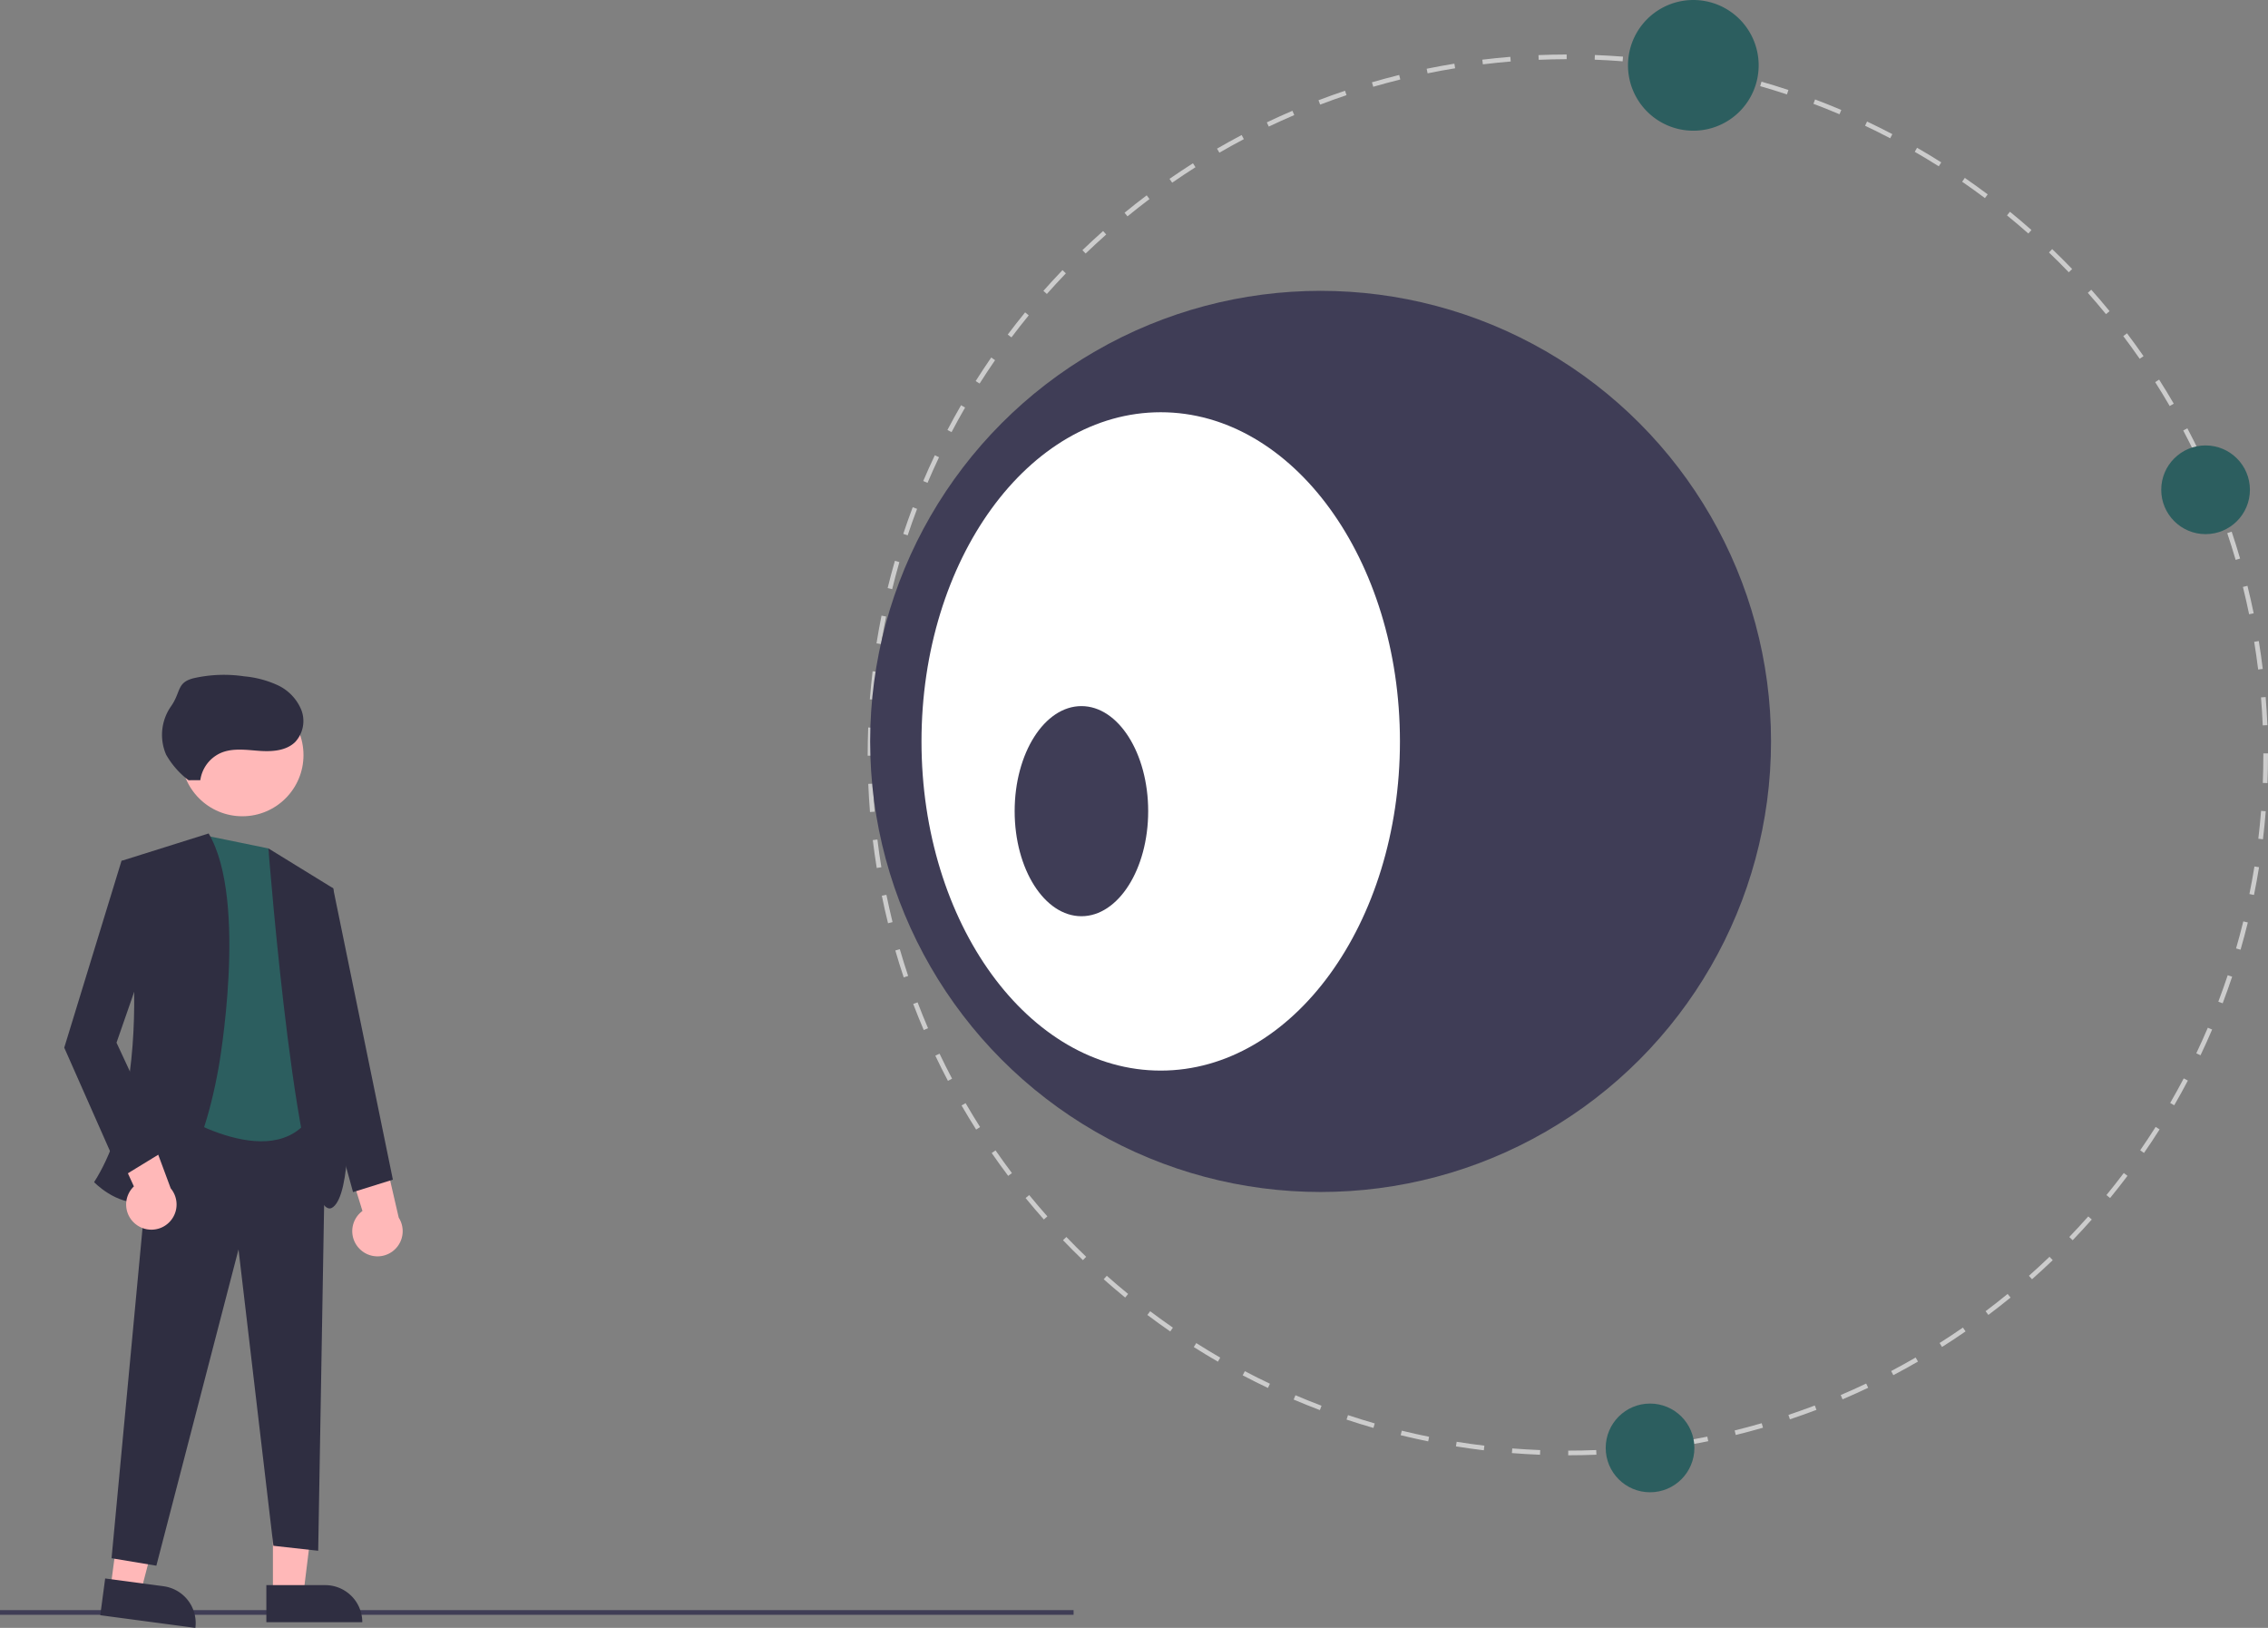 <svg xmlns="http://www.w3.org/2000/svg" width="458.231" height="328.807" viewBox="0 0 458.231 328.807"><rect x="0" y="0" width="458.231" height="328.807" fill="#808080" stroke="none"/><rect width="216.91" height="0.943" transform="translate(0 325.216)" fill="#3f3d56"/><path d="M109.606,616.443h6.167l2.934-23.789h-9.1Z" transform="translate(-54.467 -294.514)" fill="#ffb8b8"/><path d="M0,0H19.383V7.489H7.489A7.489,7.489,0,0,1,0,0H0Z" transform="translate(73.199 327.656) rotate(179.997)" fill="#2f2e41"/><path d="M44.379,614.292l6.114.815,6.053-23.192-9.022-1.2Z" transform="translate(-22.054 -293.548)" fill="#ffb8b8"/><path d="M0,0H19.383V7.489H7.489A7.489,7.489,0,0,1,0,0H0Z" transform="translate(39.472 328.807) rotate(-172.406)" fill="#2f2e41"/><path d="M53.348,444.64l34.711,1.509L86.55,534.185l-9.055-1.006-7.043-59.864L53.851,537.2,44.8,535.694Z" transform="translate(-22.261 -220.959)" fill="#2f2e41"/><path d="M232.971,461.4,220.9,458.929l-7.546,55.288s22.135,14.589,29.177-.5Z" transform="translate(-178.744 -290.034)" fill="#2c5e5f"/><circle cx="12.356" cy="12.356" r="12.356" transform="translate(36.606 140.158)" fill="#ffb8b8"/><path d="M205.493,457.832l-17.607,5.534s8.552,42.76-5.534,64.895c0,0,17.607,18.613,25.153-23.141C207.505,505.12,213.542,471.415,205.493,457.832Z" transform="translate(-163.338 -289.488)" fill="#2f2e41"/><path d="M252.352,463.832l13.08,8.049s7.043,58.858,0,64.392S252.352,463.832,252.352,463.832Z" transform="translate(-198.124 -292.47)" fill="#2f2e41"/><path d="M284.39,600.189a5.059,5.059,0,0,1,.487-7.742l-5.318-17.172,8.971,2.606,3.674,15.908a5.086,5.086,0,0,1-7.815,6.4Z" transform="translate(-211.645 -347.851)" fill="#ffb8b8"/><path d="M191.455,591.13a5.059,5.059,0,0,1-.508-7.74l-7.472-16.35,9.231,1.436,5.681,15.306a5.086,5.086,0,0,1-6.931,7.348Z" transform="translate(-163.896 -343.758)" fill="#ffb8b8"/><path d="M41.894,346.143l-4.528-.5L25.8,383.37l11.57,26.159,9.055-5.534L36.36,382.363l8.049-23.141Z" transform="translate(-12.819 -171.762)" fill="#2f2e41"/><path d="M125.814,355.64l2.515.5L140.4,415l-8.049,2.515L122.8,382.805Z" transform="translate(-61.022 -176.732)" fill="#2f2e41"/><path d="M217.346,415.438a7.075,7.075,0,0,1,4.248-5.552c2.378-.975,5.061-.563,7.625-.377s5.418.025,7.268-1.76a6.23,6.23,0,0,0,1.254-6.537,9.483,9.483,0,0,0-4.764-4.963,20.521,20.521,0,0,0-6.777-1.791,27.664,27.664,0,0,0-10.284.4c-3.339.871-2.478,2.739-4.435,5.581a10.065,10.065,0,0,0-1.051,9.828,17.073,17.073,0,0,0,4.53,5.174" transform="translate(-176.874 -257.852)" fill="#2f2e41"/><path d="M634.574,428.014v-.943c1.875,0,3.779-.039,5.658-.114l.038.942C638.378,427.975,636.462,428.013,634.574,428.014Zm-5.694-.109c-1.885-.074-3.8-.186-5.685-.335l.074-.94c1.875.148,3.775.26,5.648.333Zm17.075-.348-.075-.94c1.871-.15,3.766-.34,5.629-.565l.113.937c-1.876.227-3.783.418-5.667.569Zm-28.428-.55c-1.88-.225-3.778-.491-5.641-.79l.15-.931c1.85.3,3.735.561,5.6.784Zm39.735-.815-.151-.931c1.85-.3,3.722-.641,5.566-1.016l.188.924C661.009,425.547,659.124,425.891,657.262,426.192Zm-50.98-.991c-1.856-.376-3.726-.794-5.559-1.243l.224-.916c1.821.446,3.678.862,5.522,1.235Zm62.141-1.281L668.2,423c1.826-.449,3.665-.942,5.465-1.463l.263.906c-1.813.525-3.664,1.021-5.5,1.473Zm-73.2-1.429c-1.819-.525-3.649-1.093-5.44-1.689l.3-.9c1.779.592,3.6,1.157,5.4,1.678Zm84.143-1.74-.3-.894c1.78-.595,3.573-1.235,5.329-1.9l.335.881C682.959,419.508,681.154,420.152,679.362,420.751ZM584.4,418.887c-1.769-.671-3.551-1.387-5.3-2.131l.37-.868c1.734.739,3.5,1.451,5.262,2.116ZM690,416.713l-.37-.868c1.724-.736,3.455-1.517,5.145-2.32l.405.852c-1.7.809-3.445,1.595-5.18,2.336Zm-116.1-2.3c-1.713-.813-3.43-1.672-5.1-2.552l.439-.834c1.663.874,3.368,1.726,5.07,2.534Zm126.363-2.582-.439-.834c1.661-.874,3.325-1.793,4.945-2.73l.472.816c-1.631.944-3.306,1.868-4.978,2.748ZM563.8,409.107c-1.643-.95-3.285-1.944-4.879-2.954l.5-.8c1.583,1,3.214,1.99,4.846,2.934Zm146.305-2.97-.5-.8c1.581-1,3.166-2.051,4.712-3.12l.536.775C713.289,404.072,711.692,405.129,710.1,406.137Zm-155.939-3.13c-1.559-1.078-3.115-2.2-4.624-3.334l.567-.753c1.5,1.127,3.044,2.242,4.593,3.312Zm165.3-3.34-.567-.753c1.5-1.125,2.992-2.3,4.45-3.489l.6.73C722.473,397.353,720.965,398.535,719.46,399.667Zm-174.407-3.511c-1.464-1.2-2.924-2.439-4.339-3.693l.625-.705c1.406,1.246,2.856,2.48,4.311,3.668Zm183.222-3.691-.625-.705c1.4-1.245,2.8-2.536,4.158-3.836l.653.681C731.1,389.912,729.69,391.211,728.276,392.465ZM536.526,388.6c-1.36-1.307-2.716-2.662-4.028-4.027l.68-.654c1.3,1.356,2.651,2.7,4,4Zm199.963-4.023-.68-.654c1.3-1.352,2.592-2.751,3.84-4.157l.705.626c-1.256,1.415-2.556,2.824-3.865,4.185ZM528.634,380.39c-1.257-1.417-2.5-2.876-3.693-4.335l.73-.6c1.185,1.449,2.419,2.9,3.668,4.305Zm215.416-4.336-.73-.6c1.192-1.457,2.368-2.955,3.5-4.453l.754.567c-1.136,1.508-2.32,3.016-3.519,4.483Zm-222.624-4.476c-1.136-1.509-2.258-3.061-3.332-4.613l.775-.537c1.067,1.542,2.181,3.084,3.31,4.583Zm229.48-4.629-.775-.536c1.071-1.549,2.124-3.138,3.128-4.722l.8.5c-1.013,1.595-2.07,3.194-3.151,4.753Zm-235.955-4.727c-1.01-1.593-2-3.229-2.95-4.863l.816-.472c.94,1.623,1.926,3.248,2.93,4.831Zm242.061-4.9-.816-.473c.944-1.632,1.865-3.3,2.739-4.961l.834.439C758.891,354,757.963,355.677,757.013,357.319Zm-247.761-4.937c-.879-1.668-1.736-3.378-2.547-5.082l.851-.405c.806,1.692,1.657,3.391,2.53,5.048Zm253.073-5.16-.852-.405c.807-1.7,1.591-3.437,2.33-5.169l.868.37c-.741,1.743-1.531,3.493-2.346,5.2Zm-257.96-5.1c-.743-1.737-1.458-3.509-2.127-5.267l.881-.335c.664,1.746,1.375,3.506,2.113,5.231Zm262.439-5.4-.882-.334c.669-1.764,1.31-3.562,1.9-5.344l.894.3c-.6,1.794-1.246,3.6-1.915,5.38ZM500.32,331.492c-.6-1.793-1.172-3.622-1.7-5.437l.906-.262c.523,1.8,1.091,3.619,1.687,5.4ZM770.414,325.9l-.906-.262c.52-1.8,1.012-3.638,1.461-5.466l.915.225c-.454,1.84-.947,3.692-1.47,5.5Zm-273.268-5.35c-.453-1.836-.874-3.706-1.252-5.556l.924-.189c.375,1.838.794,3.7,1.244,5.519Zm275.984-5.711-.925-.188c.373-1.837.714-3.71,1.013-5.566l.931.15c-.3,1.868-.642,3.754-1.02,5.6Zm-278.263-5.449c-.3-1.862-.571-3.759-.8-5.639l.936-.113c.227,1.868.494,3.752.794,5.6Zm280.075-5.8-.937-.112c.224-1.867.414-3.761.562-5.629l.94.075c-.15,1.881-.34,3.788-.565,5.667ZM493.5,298.088c-.152-1.884-.268-3.8-.345-5.686l.942-.038c.076,1.877.192,3.777.343,5.648Zm282.35-5.843-.942-.037c.074-1.879.111-3.783.111-5.657v-.312h.943v.31c0,1.889-.038,3.8-.112,5.7Zm-281.871-5.538h-.943v-.158c0-1.84.036-3.7.106-5.535l.942.036c-.07,1.821-.105,3.671-.105,5.5Zm280.916-6.124c-.078-1.873-.195-3.773-.349-5.648l.94-.077c.154,1.887.272,3.8.35,5.685ZM494.412,275.4l-.94-.074c.148-1.888.337-3.8.559-5.668l.937.111C494.746,271.632,494.559,273.527,494.412,275.4Zm279.557-6.095c-.228-1.86-.5-3.744-.8-5.6l.931-.152c.305,1.869.577,3.766.8,5.638Zm-278.221-5.139-.931-.149c.3-1.867.64-3.753,1.014-5.6l.924.186C496.384,260.44,496.045,262.313,495.748,264.168Zm276.394-6.026c-.379-1.843-.8-3.7-1.25-5.518l.916-.227c.454,1.831.877,3.7,1.258,5.555Zm-274.156-5.064-.916-.224c.449-1.836.941-3.688,1.464-5.505l.906.261c-.52,1.805-1.009,3.645-1.454,5.468Zm271.434-5.917c-.525-1.8-1.094-3.618-1.693-5.4l.894-.3c.6,1.793,1.176,3.622,1.7,5.435Zm-268.3-4.955-.895-.3c.6-1.8,1.24-3.607,1.911-5.382l.882.333C502.347,238.624,501.708,240.423,501.116,242.207Zm264.7-5.769c-.67-1.754-1.383-3.514-2.119-5.229l.867-.372c.741,1.727,1.459,3.5,2.133,5.264ZM505.128,231.6l-.868-.369c.741-1.742,1.529-3.494,2.34-5.206l.852.4c-.807,1.7-1.588,3.44-2.325,5.171Zm256.242-5.53c-.807-1.69-1.66-3.388-2.535-5.045l.833-.44c.881,1.668,1.74,3.377,2.552,5.079Zm-251.386-4.713-.835-.438c.879-1.676,1.805-3.357,2.752-5l.817.472c-.941,1.629-1.861,3.3-2.734,4.964ZM756.1,216.082c-.943-1.623-1.93-3.248-2.935-4.828l.8-.506c1.012,1.591,2.005,3.226,2.955,4.86Zm-240.447-4.539-.8-.5c1.012-1.6,2.07-3.2,3.144-4.757l.776.536c-1.067,1.546-2.118,3.136-3.123,4.725Zm234.384-5c-1.07-1.542-2.185-3.082-3.315-4.579l.752-.568c1.137,1.507,2.26,3.058,3.337,4.61Zm-227.951-4.324-.754-.566c1.137-1.513,2.319-3.022,3.514-4.487l.731.6C524.386,199.22,523.211,200.72,522.082,202.222Zm221.14-4.7c-1.189-1.451-2.425-2.9-3.672-4.3l.7-.627c1.256,1.412,2.5,2.869,3.7,4.33Zm-213.983-4.071-.706-.625c1.252-1.415,2.551-2.824,3.86-4.19l.681.653c-1.3,1.356-2.591,2.756-3.835,4.161Zm206.468-4.382c-1.305-1.354-2.653-2.7-4.007-4l.653-.681c1.363,1.306,2.72,2.659,4.033,4.022Zm-198.635-3.784-.654-.68c1.361-1.309,2.768-2.61,4.181-3.866l.626.7c-1.4,1.247-2.8,2.54-4.154,3.84Zm190.465-4.044c-1.409-1.246-2.861-2.479-4.315-3.664l.6-.731c1.463,1.193,2.925,2.434,4.343,3.688Zm-182.008-3.466-.6-.729c1.463-1.2,2.969-2.382,4.475-3.517l.568.753c-1.5,1.128-2.992,2.3-4.445,3.494Zm173.233-3.686c-1.5-1.129-3.051-2.242-4.6-3.307l.535-.776c1.556,1.073,3.112,2.193,4.627,3.33ZM554.556,170.97l-.537-.775c1.555-1.077,3.149-2.136,4.74-3.146l.506.8c-1.58,1-3.165,2.055-4.709,3.125Zm154.883-3.308c-1.59-1-3.222-1.99-4.85-2.928l.472-.817c1.638.945,3.281,1.937,4.882,2.948Zm-145.345-2.749-.473-.816c1.631-.946,3.3-1.872,4.975-2.753l.44.834c-1.659.875-3.322,1.8-4.942,2.735ZM699.625,162c-1.666-.873-3.372-1.723-5.073-2.529l.4-.852c1.712.81,3.431,1.667,5.107,2.546Zm-125.544-2.358-.406-.851c1.7-.811,3.442-1.6,5.177-2.342l.371.867c-1.723.738-3.453,1.521-5.143,2.326Zm115.3-2.492c-1.733-.736-3.5-1.446-5.264-2.11l.333-.882c1.772.669,3.555,1.384,5.3,2.125ZM584.455,155.2l-.336-.881c1.765-.673,3.569-1.319,5.362-1.92l.3.894c-1.781.6-3.573,1.239-5.326,1.908Zm94.312-2.056c-1.782-.591-3.6-1.154-5.405-1.672l.261-.906c1.817.522,3.647,1.088,5.441,1.683ZM595.181,151.6l-.263-.905c1.814-.528,3.664-1.026,5.5-1.48l.227.915c-1.824.451-3.662.946-5.464,1.47Zm72.712-1.581c-1.821-.444-3.679-.857-5.523-1.228l.186-.925c1.856.373,3.727.79,5.56,1.237Zm-61.73-1.135-.189-.924c1.849-.379,3.734-.725,5.6-1.029l.152.931c-1.856.3-3.728.647-5.565,1.023Zm50.639-1.1c-1.855-.3-3.74-.558-5.6-.778l.111-.937c1.877.222,3.775.486,5.642.784Zm-39.473-.723-.114-.936c1.876-.228,3.782-.422,5.666-.575l.076.94C621.086,146.65,619.192,146.842,617.328,147.069Zm28.239-.608c-1.87-.146-3.77-.256-5.648-.327l.036-.943c1.891.072,3.8.183,5.686.329Zm-16.963-.309-.039-.942c1.886-.078,3.8-.119,5.694-.122v.943C632.382,146.034,630.478,146.075,628.6,146.152Z" transform="translate(-317.728 -134.073)" fill="#ccc"/><circle cx="91.008" cy="91.008" r="91.008" transform="translate(175.806 58.745)" fill="#3f3d56"/><ellipse cx="48.333" cy="66.488" rx="48.333" ry="66.488" transform="translate(186.181 83.265)" fill="#fff"/><ellipse cx="13.489" cy="21.22" rx="13.489" ry="21.22" transform="translate(205.003 142.62)" fill="#3f3d56"/><circle cx="8.959" cy="8.959" r="8.959" transform="translate(436.66 89.97)" fill="#2c5e5f"/><path d="M13.2,0A13.2,13.2,0,1,1,0,13.2,13.2,13.2,0,0,1,13.2,0Z" transform="translate(328.924 0)" fill="#2c5e5f"/><circle cx="8.959" cy="8.959" r="8.959" transform="translate(324.42 283.495)" fill="#2c5e5f"/></svg>